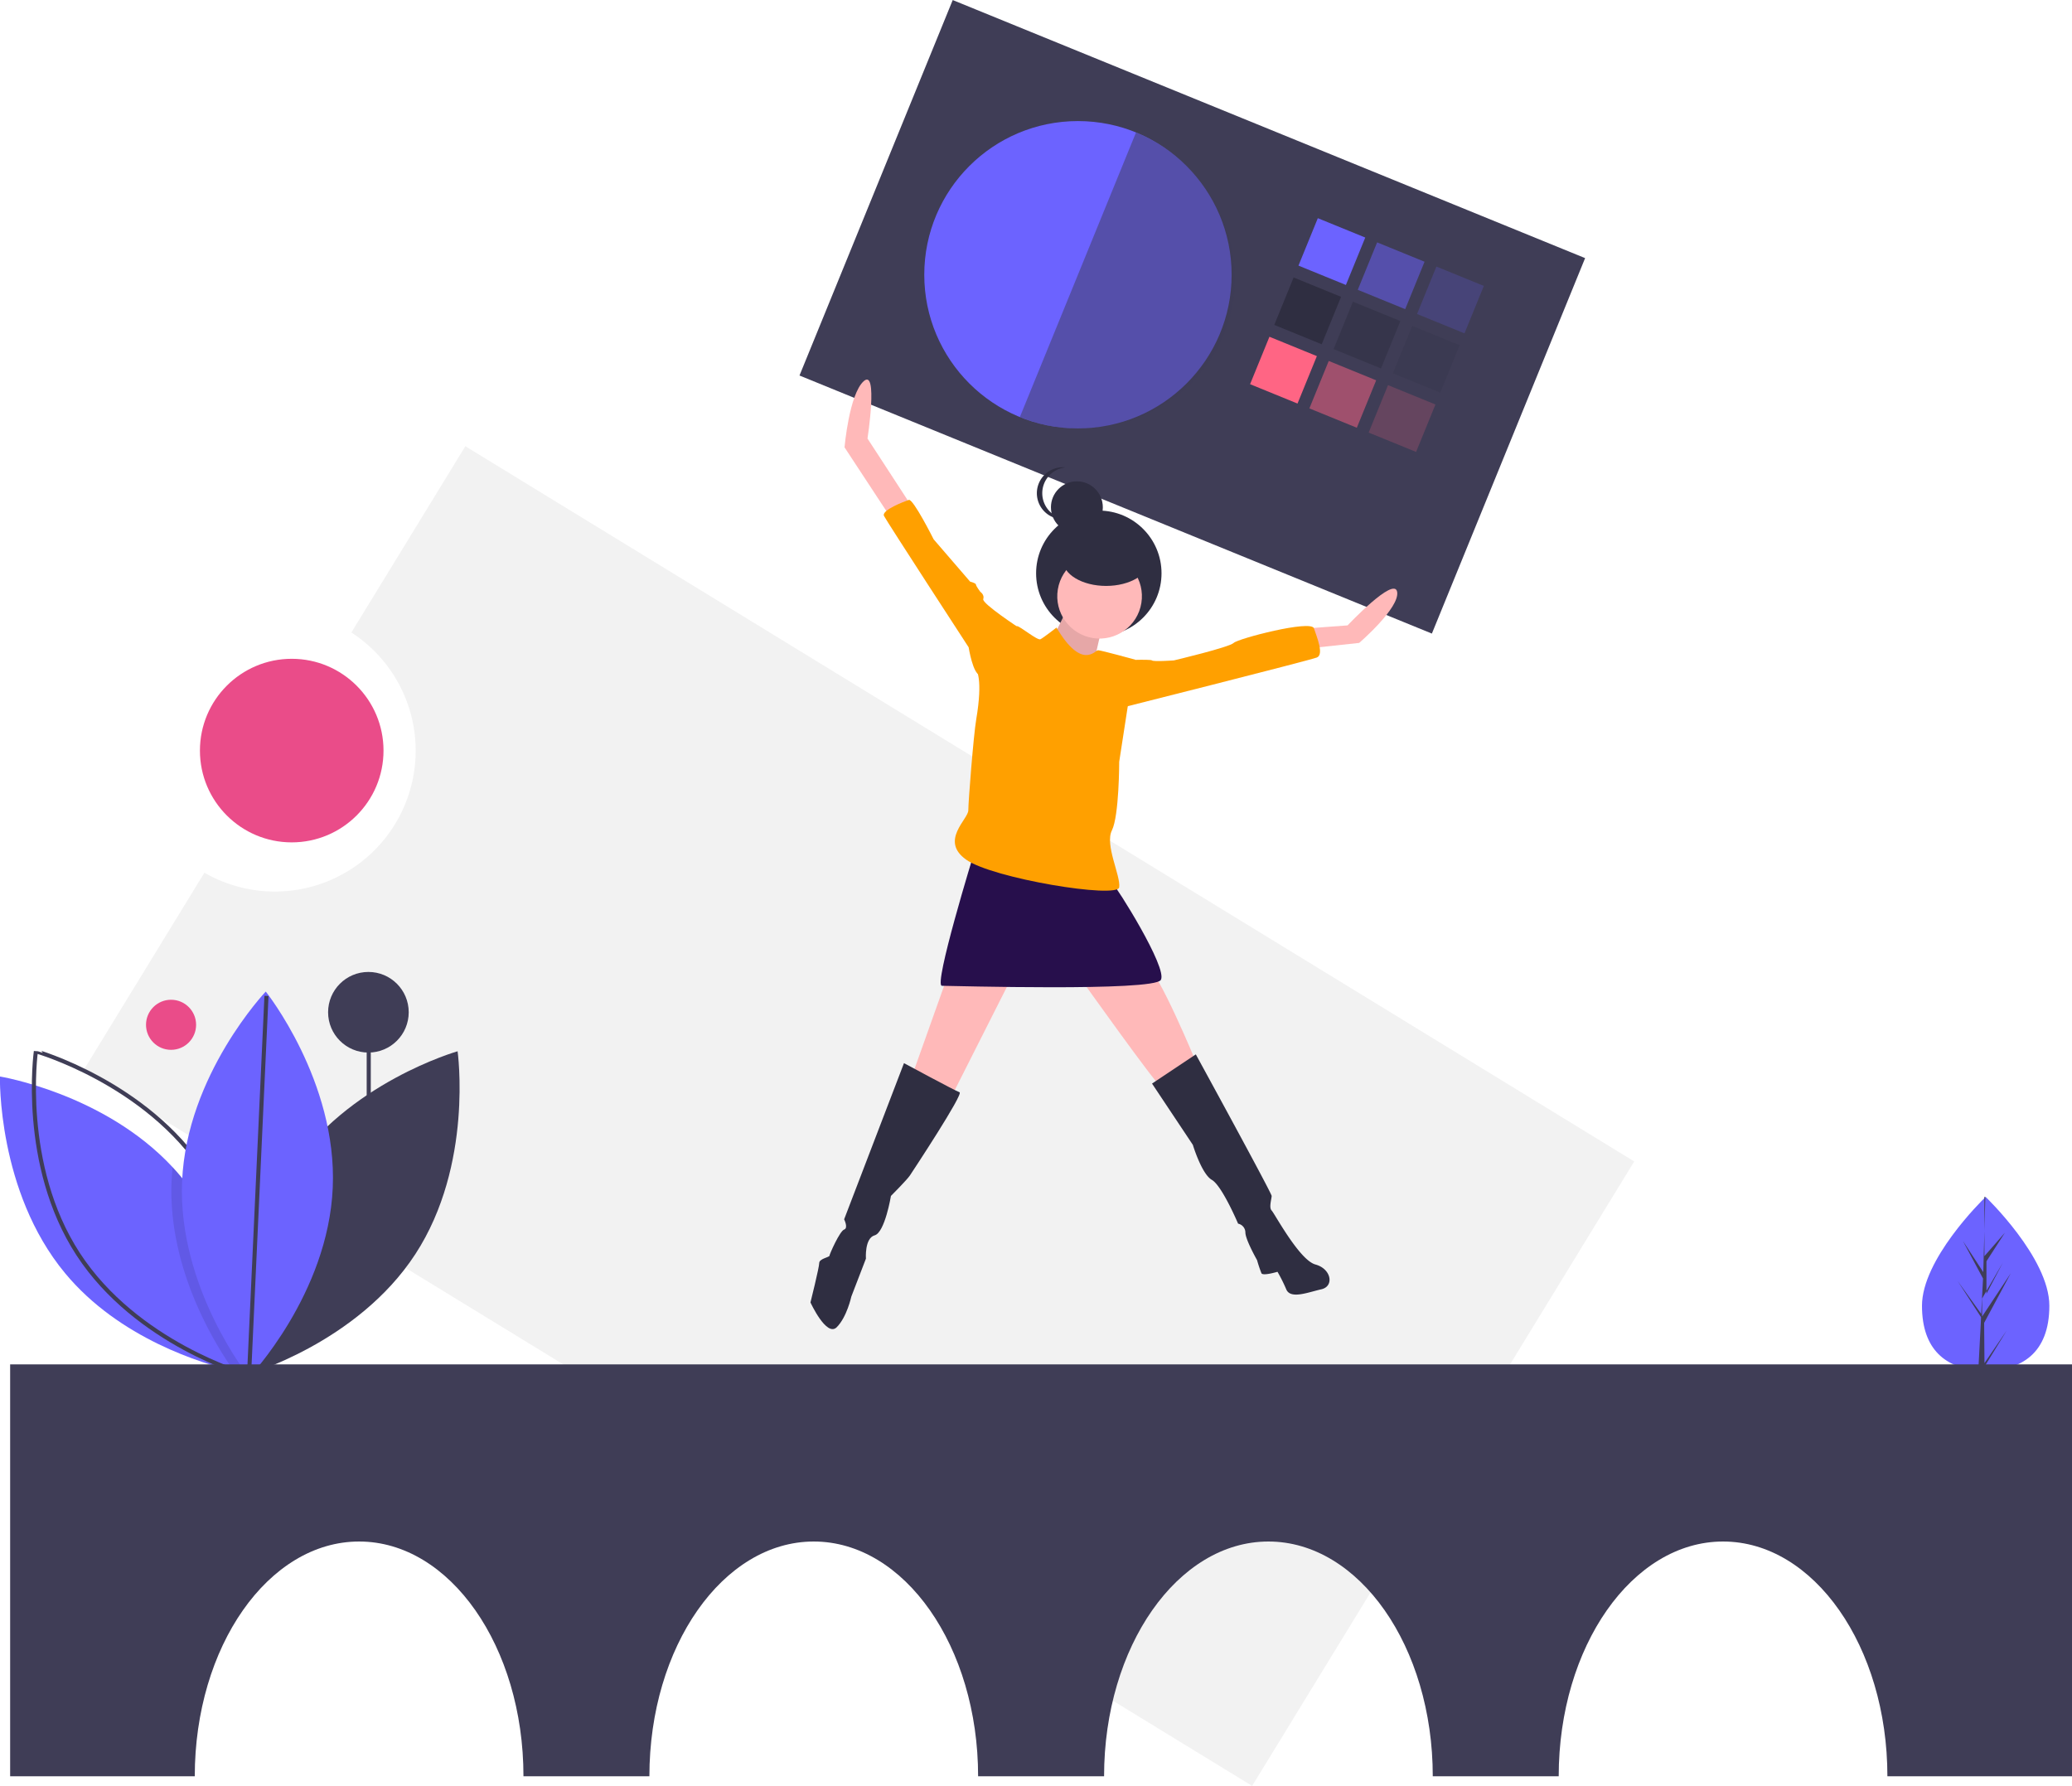 <svg id="Layer_1" data-name="Layer 1" xmlns="http://www.w3.org/2000/svg" viewBox="0 0 1011.06 871.45"><defs><style>.cls-1,.cls-11{fill:#3f3d56;}.cls-2,.cls-3,.cls-4{fill:#6c63ff;}.cls-11,.cls-3,.cls-6,.cls-9{opacity:0.5;}.cls-10,.cls-11,.cls-15,.cls-3,.cls-4,.cls-6,.cls-7,.cls-9{isolation:isolate;}.cls-10,.cls-4,.cls-7{opacity:0.2;}.cls-5,.cls-6,.cls-7{fill:#2f2e41;}.cls-10,.cls-8,.cls-9{fill:#ff6584;}.cls-12{fill:#f2f2f2;}.cls-13{fill:#ea4c89;}.cls-14{fill:none;stroke:#3f3d56;stroke-miterlimit:10;stroke-width:2px;}.cls-15{opacity:0.1;}.cls-16{fill:#ffb9b9;}.cls-17{fill:#270f4c;}.cls-18{fill:#ffa000;}</style></defs><title>convert</title><rect class="cls-1" x="872.05" y="98.93" width="197.89" height="333.29" transform="translate(-30.97 953.27) rotate(-67.8)"/><circle class="cls-2" cx="526" cy="134.07" r="74.99"/><rect class="cls-2" x="1026.61" y="221.24" width="25" height="25" transform="translate(40.87 996.53) rotate(-67.8)"/><rect class="cls-3" x="1055.54" y="233.05" width="25" height="25" transform="translate(47.94 1030.66) rotate(-67.8)"/><rect class="cls-4" x="1084.47" y="244.85" width="25" height="25" transform="translate(55.01 1064.79) rotate(-67.8)"/><rect class="cls-5" x="1014.8" y="250.17" width="25" height="25" transform="translate(6.74 1003.6) rotate(-67.8)"/><rect class="cls-6" x="1043.73" y="261.98" width="25" height="25" transform="translate(13.81 1037.73) rotate(-67.8)"/><rect class="cls-7" x="1072.66" y="273.78" width="25" height="25" transform="translate(20.88 1071.86) rotate(-67.8)"/><rect class="cls-8" x="1003" y="279.1" width="25" height="25" transform="translate(-27.39 1010.67) rotate(-67.8)"/><rect class="cls-9" x="1031.93" y="290.91" width="25" height="25" transform="translate(-20.32 1044.8) rotate(-67.8)"/><rect class="cls-10" x="1060.86" y="302.71" width="25" height="25" transform="translate(-13.25 1078.93) rotate(-67.8)"/><path class="cls-11" d="M943.58,175.64,886.91,314.5c38.35,15.65,84.05-2,99.7-40.31S981.92,191.28,943.58,175.64Z" transform="translate(-389.25 -111)"/><path class="cls-12" d="M616.32,328.76l-55.61,90.88A68.73,68.73,0,0,1,489,536.86l-59.12,96.63,570.37,349,186.44-304.73Z" transform="translate(-389.25 -111)"/><path class="cls-2" d="M1389.26,748.18c0,23.4-13.92,31.58-31.08,31.58l-1.19,0c-.79,0-1.58,0-2.36-.11-15.49-1.09-27.52-9.68-27.52-31.45,0-22.52,28.78-50.94,30.94-53h0l.12-.12S1389.26,724.78,1389.26,748.18Z" transform="translate(-389.25 -111)"/><path class="cls-1" d="M1357.6,776.18l10.82-15.88-10.82,17.62v1.82s-2.19,0-3-.11l1.23-23.41V756l0,0,.11-2.22-11.42-17.66,11.46,16,0,.47.92-17.69-9.78-18.26,9.9,15.15,1-36.67-.45-.13v29l10-11.46-9,13.95v15.84l8-15.2-10.13,17.53v8.81l14-21.16-13,24.23Z" transform="translate(-389.25 -111)"/><circle class="cls-13" cx="83.47" cy="500.08" r="12.22"/><line class="cls-14" x1="179.93" y1="633.51" x2="179.93" y2="493.95"/><circle class="cls-1" cx="179.77" cy="493.96" r="19.67"/><path class="cls-1" d="M530.28,682.84c-28.41,43.58-20.63,99-20.63,99S563.5,766.61,591.92,723s20.62-99,20.62-99S558.69,639.27,530.28,682.84Z" transform="translate(-389.25 -111)"/><path class="cls-2" d="M509.5,781.33s-.69-.11-2-.37c-1-.21-2.42-.5-4.12-.91-15.26-3.6-55.84-15.76-82.36-47.74-33.2-40-31.8-96-31.8-96s50.76,8.24,84.21,44.2q2.17,2.33,4.23,4.81c28.89,34.84,31.58,81.72,31.79,93.31C509.52,780.38,509.5,781.33,509.5,781.33Z" transform="translate(-389.25 -111)"/><path class="cls-14" d="M489,682.84c28.41,43.58,20.62,99,20.62,99S455.8,766.61,427.39,723s-20.63-99-20.63-99S460.61,639.27,489,682.84Z" transform="translate(-389.25 -111)"/><path class="cls-15" d="M509.49,778.65c-.75.9-1.41,1.68-1.95,2.31-1.21,1.37-1.89,2.1-1.89,2.1s-.84-1-2.23-3c-7.68-10.7-32.36-48.74-30.46-92.68q.15-3.45.51-6.84,2.17,2.33,4.23,4.81C506.59,720.18,509.28,767.06,509.49,778.65Z" transform="translate(-389.25 -111)"/><path class="cls-2" d="M551.62,690.55c-2.24,52-40.82,92.51-40.82,92.51s-34.94-43.72-32.69-95.69,40.82-92.51,40.82-92.51S553.87,638.58,551.62,690.55Z" transform="translate(-389.25 -111)"/><line class="cls-14" x1="121.55" y1="670.58" x2="130.03" y2="485.98"/><path class="cls-1" d="M394.2,776.8v201h90.09c0-63.28,35.9-114.57,80.2-114.57s80.19,51.29,80.19,114.57h61.45c0-63.28,35.91-114.57,80.2-114.57s80.2,51.29,80.2,114.57H928c0-63.28,35.9-114.57,80.19-114.57s80.2,51.29,80.2,114.57h61.45c0-63.28,35.9-114.57,80.2-114.57s80.19,51.29,80.19,114.57h90.09v-201Z" transform="translate(-389.25 -111)"/><circle class="cls-13" cx="142.35" cy="366.27" r="44.79"/><circle class="cls-5" cx="536.18" cy="279.75" r="30.6"/><path class="cls-16" d="M910.82,406.21S900.85,428.29,898,429s23.5,13.53,23.5,13.53,5-27.06,7.12-28.49S910.82,406.21,910.82,406.21Z" transform="translate(-389.25 -111)"/><path class="cls-15" d="M910.82,406.21S900.85,428.29,898,429s23.5,13.53,23.5,13.53,5-27.06,7.12-28.49S910.82,406.21,910.82,406.21Z" transform="translate(-389.25 -111)"/><polygon class="cls-16" points="462.47 476.07 443.96 528.05 463.9 535.88 498.07 468.24 462.47 476.07"/><path class="cls-16" d="M916.51,588.49s37,52,39.17,52.69,17.09-12.1,17.09-12.1-18.52-44.86-24.21-47S916.51,588.49,916.51,588.49Z" transform="translate(-389.25 -111)"/><path class="cls-5" d="M830.36,629.79,801.16,706s2.14,4.27,0,5S794,723.07,794,723.78s-5,1.42-5,3.56-4.27,19.23-4.27,19.23,7.83,17.08,12.81,12.1,7.12-14.95,7.12-14.95l7.13-18.52s-.72-10,4.27-11.39S824,694.59,824,694.59s7.83-7.84,9.26-10,26.34-39.88,24.21-40.59S830.36,629.79,830.36,629.79Z" transform="translate(-389.25 -111)"/><path class="cls-5" d="M951.4,639.76l21.37-14.24s37,67.64,37,69.07-1.42,5.69,0,7.12,13.53,24.21,21.36,26.34,9.26,10.68,2.85,12.11-15,5-17.09,0a77.43,77.43,0,0,0-4.27-8.55s-7.12,2.14-7.83.71a64.91,64.91,0,0,1-2.14-6.4s-5.7-10-5.7-13.53a4.44,4.44,0,0,0-3.56-4.27s-7.83-18.52-12.81-21.37-9.26-17.08-9.26-17.08Z" transform="translate(-389.25 -111)"/><circle class="cls-16" cx="925.77" cy="401.94" r="20.65" transform="translate(-8.52 1140.37) rotate(-80.78)"/><path class="cls-17" d="M864.54,527.26s-19.94,64.79-15.67,64.79,103.25,2.85,106.81-2.84-22.08-46.29-23.5-47S864.54,527.26,864.54,527.26Z" transform="translate(-389.25 -111)"/><path class="cls-16" d="M833.92,357.79,812.56,325s5.28-34.36-1.84-28-9.37,32.29-9.37,32.29l24.74,37.67Z" transform="translate(-389.25 -111)"/><path class="cls-16" d="M1027.59,417.6l19.23-1.42S1069.6,392,1071,399.8s-18.52,24.93-18.52,24.93l-26.34,2.84Z" transform="translate(-389.25 -111)"/><path class="cls-18" d="M886.84,424.73V417.6s-18.52-12.1-17.8-14.24-1.43-3.56-1.43-3.56-2.14-2.84-2.14-3.56-2.84-1.42-2.84-1.42l-17.8-20.65s-10-19.94-12.11-19.22-13.53,5-12.1,7.83,41.29,64.08,41.29,64.08,2.14,13.53,5.7,13.53S886.84,424.73,886.84,424.73Z" transform="translate(-389.25 -111)"/><path class="cls-18" d="M935,433.27s15.66-.71,16.37,0,10.68,0,10.68,0,27.06-6.41,29.2-8.54,37.74-11.4,39.16-7.13,5,12.82,1.42,14.25-99.68,25.63-99.68,25.63Z" transform="translate(-389.25 -111)"/><circle class="cls-5" cx="525.48" cy="247.54" r="12.66"/><path class="cls-5" d="M897.84,351.68a12.67,12.67,0,0,1,11.34-12.6q-.66-.06-1.32-.06a12.66,12.66,0,1,0,0,25.32h0q.66,0,1.32-.06A12.67,12.67,0,0,1,897.84,351.68Z" transform="translate(-389.25 -111)"/><ellipse class="cls-5" cx="539.74" cy="273.26" rx="21.11" ry="12.66"/><path class="cls-18" d="M904.77,417.25s-6.41,5-7.84,5.7-10-6.41-11.39-6.41S865.6,437.9,865.6,437.9s3.44,4,0,24.21c-1.29,7.59-3.85,40.05-3.85,44.33s-14,14.77-1.13,24,74,19.23,74.76,13.53-7.12-20.65-3.56-27.77,3.56-33.46,3.56-33.46L939.66,455l3.56-22.08s-16.74-4.62-18.16-4.62S917.23,438.25,904.77,417.25Z" transform="translate(-389.25 -111)"/></svg>